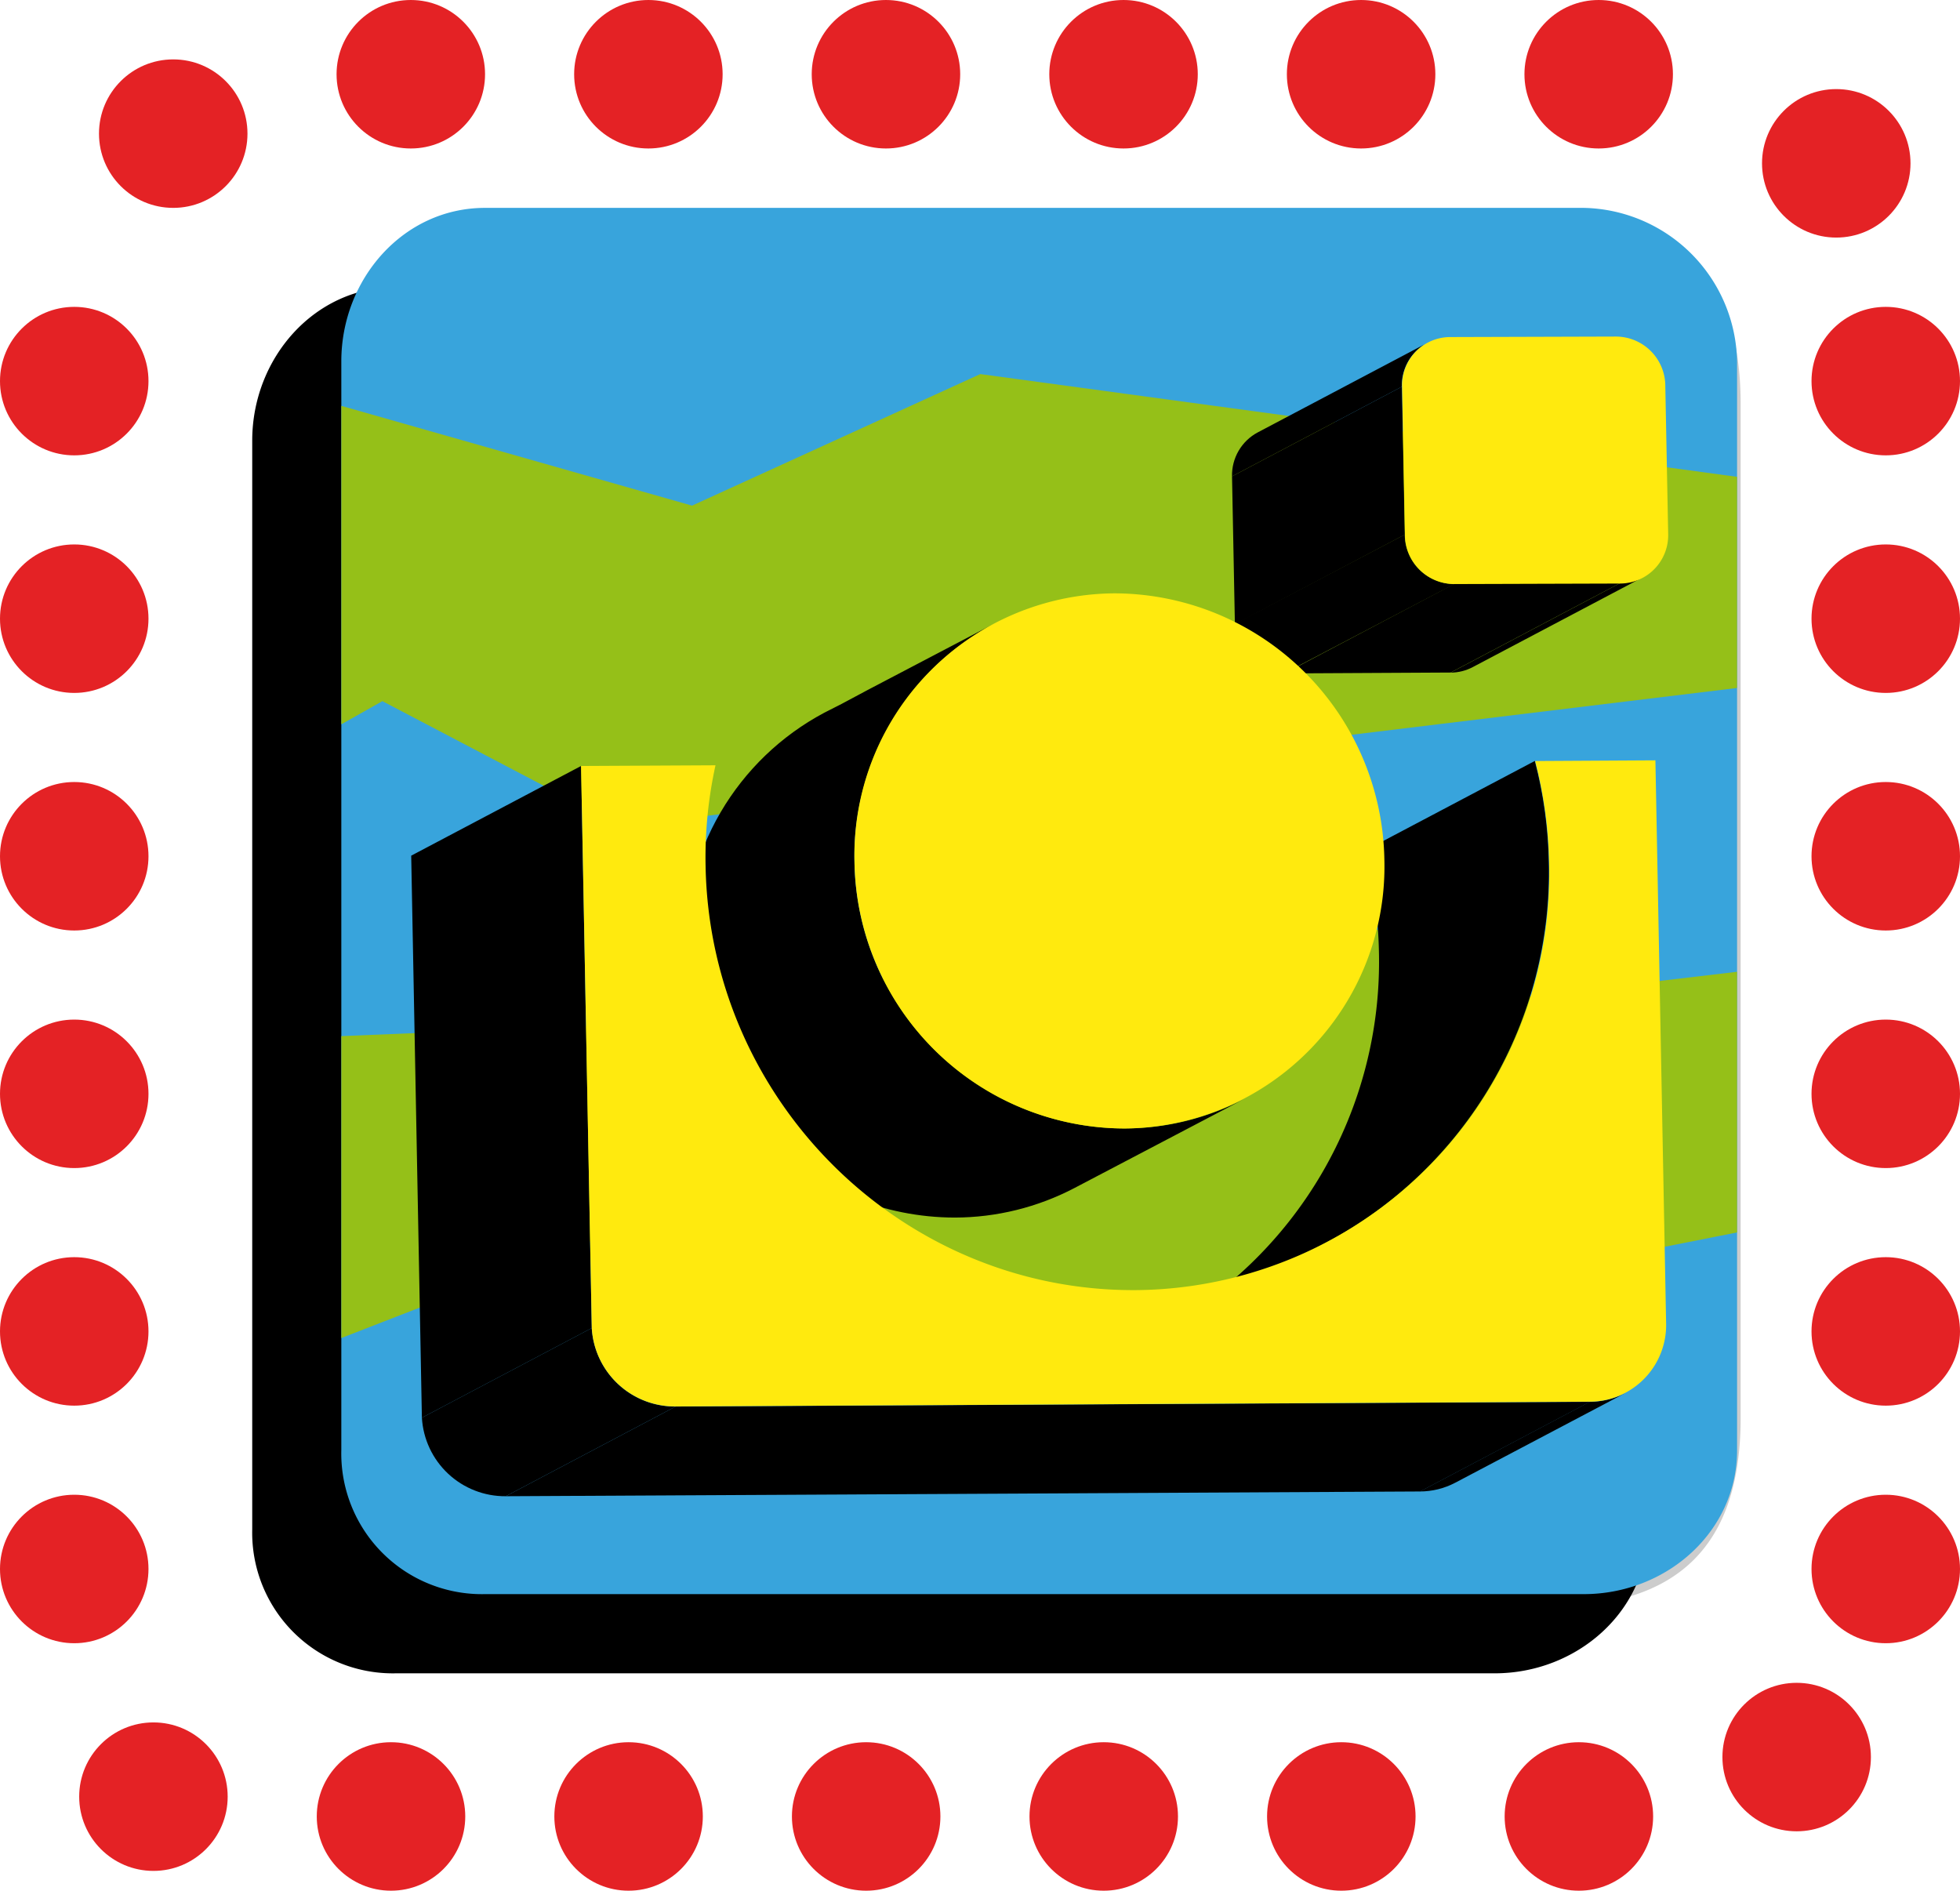 <svg xmlns="http://www.w3.org/2000/svg" xmlns:xlink="http://www.w3.org/1999/xlink" viewBox="0 0 198 191"><defs><clipPath id="a"><path d="M165.94,58.33l-17.16,9.06a4.84,4.84,0,0,1-2.24.56l17.16-9.06A4.82,4.82,0,0,0,165.94,58.33Z" fill="none"/></clipPath><clipPath id="b"><path d="M127.06,43.68l17.16-9.06a4.9,4.9,0,0,0-2.6,4.45l-17.16,9.06A4.9,4.9,0,0,1,127.06,43.68Z" fill="none"/></clipPath><clipPath id="c"><path d="M146.93,59L129.77,68a5,5,0,0,1-5-5L141.91,54A5,5,0,0,0,146.93,59Z" fill="none"/></clipPath><clipPath id="d"><path d="M125.73,111L108.57,120a26.19,26.19,0,0,1-12.13,3A27.35,27.35,0,0,1,69.16,96.17,26.62,26.62,0,0,1,83.27,72h0L85,71.12,92.71,67,100.44,63A26.63,26.63,0,0,0,86.32,87.11,27.35,27.35,0,0,0,113.6,114,26.2,26.2,0,0,0,125.73,111Z" fill="none"/></clipPath><clipPath id="e"><path d="M164.19,140.73L147,149.79a7.68,7.68,0,0,1-3.56.88l17.16-9.06A7.69,7.69,0,0,0,164.19,140.73Z" fill="none"/></clipPath><clipPath id="f"><path d="M134,125.51l-17.16,9.06A42.36,42.36,0,0,0,139.3,96.14a43.59,43.59,0,0,0-1.41-10.21l17.16-9.06a43.69,43.69,0,0,1,1.41,10.21A42.36,42.36,0,0,1,134,125.51Z" fill="none"/></clipPath><clipPath id="g"><path d="M68.25,142.09l-17.16,9.06a8.42,8.42,0,0,1-8.47-7.93l17.16-9.06A8.42,8.42,0,0,0,68.25,142.09Z" fill="none"/></clipPath></defs><title>Fb_Insta_YT_icon_button</title><g opacity="0.2"><path d="M35.23,91.5q0-25.48,0-51c0-12.43,6.35-18.79,18.75-18.8q51.46,0,102.93,0c12.74,0,18.93,6.28,18.93,19.12q0,51.21,0,102.43c0,12.79-6.24,19-19,19.05q-51.47,0-102.93,0c-12.36,0-18.65-6.38-18.68-18.88Q35.19,117.48,35.23,91.5ZM147.72,81.35c5.93,31-16.33,53.2-40.95,53.86A41.57,41.57,0,0,1,75.91,123.4c-12-11.52-15.43-25.81-12.5-41.88H51.47c-0.09,1.82-.22,3.29-0.23,4.76q0,25.74,0,51.48c0,6.77,1.79,8.56,8.57,8.56q45.73,0,91.46,0c6.81,0,8.55-1.74,8.55-8.54q0-26,0-52c0-1.43-.19-2.86-0.3-4.44H147.72ZM105.5,64.81c-14.87,0-27.42,12.75-27.18,27.52a27.62,27.62,0,0,0,27.27,26.94c14.82,0,27.4-12.77,27.19-27.53A27.61,27.61,0,0,0,105.5,64.81Zm40.84-27.08c-13.94,0-13.94,0-13.94,13.64,0,13.84,0,13.84,13.74,13.84s13.69,0,13.69-13.89C159.83,37.73,159.83,37.73,146.33,37.73Z" fill-rule="evenodd"/></g><path d="M166.48,154.5c0,8.28-7.19,14.54-15.48,14.54H40A14.21,14.21,0,0,1,25.48,154.5V44.5C25.48,36.22,31.72,29,40,29H151A15.81,15.81,0,0,1,166.48,44.5v110Z" fill-rule="evenodd"/><path d="M175.48,146.5c0,8.28-7.19,14.54-15.48,14.54H49A14.21,14.21,0,0,1,34.48,146.5V36.5C34.48,28.22,40.72,21,49,21H160A15.81,15.81,0,0,1,175.48,36.5v110Z" fill="#38a4dc" fill-rule="evenodd"/><polygon points="34.48 41 69.91 51.08 99.03 37.79 175.48 48.17 175.48 69.5 131.57 74.83 62.79 83.5 38.63 70.83 34.48 73.17 34.48 41" fill="#95c018"/><g style="isolation:isolate"><g style="isolation:isolate"><g clip-path="url(#a)"><g style="isolation:isolate"><path d="M165.94,58.33l-17.16,9.06a4.84,4.84,0,0,1-2.24.56l17.16-9.06a4.82,4.82,0,0,0,2.24-.56"/></g></g></g><g style="isolation:isolate"><g clip-path="url(#b)"><g style="isolation:isolate"><path d="M141.62,39.06l-17.16,9.06a4.9,4.9,0,0,1,2.59-4.45l17.16-9.06a4.9,4.9,0,0,0-2.6,4.45"/></g></g></g><polygon points="163.71 58.88 146.54 67.94 129.77 68.03 146.93 58.97 163.71 58.88"/><polygon points="141.91 54.01 124.75 63.07 124.46 48.12 141.62 39.06 141.91 54.01"/><g style="isolation:isolate"><g clip-path="url(#c)"><g style="isolation:isolate"><path d="M146.93,59L129.77,68a5,5,0,0,1-5-5L141.91,54a5,5,0,0,0,5,5"/></g></g></g><path d="M163.23,34a5,5,0,0,1,5,5l0.29,14.95a4.88,4.88,0,0,1-4.84,5L146.93,59a5,5,0,0,1-5-5l-0.29-14.95a4.87,4.87,0,0,1,4.83-5Z" fill="#ffea0e"/></g><polygon points="34.48 104.67 68.99 103.25 130.49 89.54 152.82 100.85 175.48 98.17 175.48 124.5 143.57 130.83 100.45 138.5 62.8 124.17 34.48 135.17 34.48 104.67" fill="#95c018"/><g style="isolation:isolate"><g clip-path="url(#d)"><path d="M125.73,111L108.57,120a26.19,26.19,0,0,1-12.13,3A27.35,27.35,0,0,1,69.16,96.17,26.62,26.62,0,0,1,83.27,72L100.44,63A26.63,26.63,0,0,0,86.32,87.11,27.35,27.35,0,0,0,113.6,114a26.2,26.2,0,0,0,12.13-3"/></g></g><g style="isolation:isolate"><g style="isolation:isolate"><g clip-path="url(#e)"><g style="isolation:isolate"><path d="M164.19,140.73L147,149.79a7.68,7.68,0,0,1-3.56.88l17.16-9.06a7.69,7.69,0,0,0,3.56-.88"/></g></g></g><g style="isolation:isolate"><g clip-path="url(#f)"><g style="isolation:isolate"><path d="M134,125.51l-17.16,9.06A42.36,42.36,0,0,0,139.3,96.14a43.59,43.59,0,0,0-1.41-10.21l17.16-9.06a43.69,43.69,0,0,1,1.41,10.21A42.36,42.36,0,0,1,134,125.51"/></g></g></g><polygon points="160.63 141.61 143.46 150.67 51.09 151.15 68.25 142.09 160.63 141.61"/><polygon points="59.78 134.16 42.62 143.22 41.54 86.44 58.7 77.38 59.78 134.16"/><g style="isolation:isolate"><g clip-path="url(#g)"><g style="isolation:isolate"><path d="M68.25,142.09l-17.16,9.06a8.42,8.42,0,0,1-8.47-7.93l17.16-9.06a8.42,8.42,0,0,0,8.47,7.93"/></g></g></g><path d="M167.23,76.81l1.08,56.79a7.74,7.74,0,0,1-7.69,8l-92.37.48a8.42,8.42,0,0,1-8.47-7.93L58.7,77.38l13.58-.07a43.37,43.37,0,0,0-1,10.22c0.45,23.76,19.89,42.92,43.42,42.8a42.11,42.11,0,0,0,41.79-43.24,43.69,43.69,0,0,0-1.41-10.21Z" fill="#ffea0e"/></g><path d="M112.57,59.94a27.35,27.35,0,0,1,27.28,26.9A26.46,26.46,0,0,1,113.6,114,27.35,27.35,0,0,1,86.32,87.11,26.46,26.46,0,0,1,112.57,59.94Z" fill="#ffea0e"/><circle cx="41.5" cy="7.5" r="7.5" fill="#e42225"/><circle cx="65.5" cy="7.5" r="7.5" fill="#e42225"/><circle cx="89.5" cy="7.5" r="7.5" fill="#e42225"/><circle cx="113.5" cy="7.5" r="7.5" fill="#e42225"/><circle cx="137.5" cy="7.5" r="7.5" fill="#e42225"/><circle cx="161.5" cy="7.5" r="7.5" fill="#e42225"/><circle cx="7.5" cy="38.5" r="7.5" fill="#e42225"/><circle cx="7.5" cy="62.5" r="7.5" fill="#e42225"/><circle cx="7.5" cy="86.5" r="7.5" fill="#e42225"/><circle cx="7.5" cy="110.5" r="7.5" fill="#e42225"/><circle cx="7.5" cy="134.5" r="7.5" fill="#e42225"/><circle cx="7.5" cy="158.5" r="7.5" fill="#e42225"/><circle cx="190.5" cy="38.5" r="7.5" fill="#e42225"/><circle cx="190.5" cy="62.5" r="7.5" fill="#e42225"/><circle cx="190.5" cy="86.5" r="7.5" fill="#e42225"/><circle cx="190.5" cy="110.5" r="7.5" fill="#e42225"/><circle cx="190.5" cy="134.5" r="7.5" fill="#e42225"/><circle cx="190.5" cy="158.5" r="7.5" fill="#e42225"/><circle cx="181.5" cy="177.5" r="7.5" fill="#e42225"/><circle cx="15.5" cy="181.5" r="7.5" fill="#e42225"/><circle cx="17.5" cy="13.5" r="7.5" fill="#e42225"/><circle cx="185.5" cy="16.5" r="7.5" fill="#e42225"/><circle cx="39.5" cy="183.5" r="7.5" fill="#e42225"/><circle cx="63.5" cy="183.5" r="7.5" fill="#e42225"/><circle cx="87.5" cy="183.5" r="7.5" fill="#e42225"/><circle cx="111.5" cy="183.5" r="7.5" fill="#e42225"/><circle cx="135.5" cy="183.5" r="7.5" fill="#e42225"/><circle cx="159.5" cy="183.5" r="7.5" fill="#e42225"/></svg>